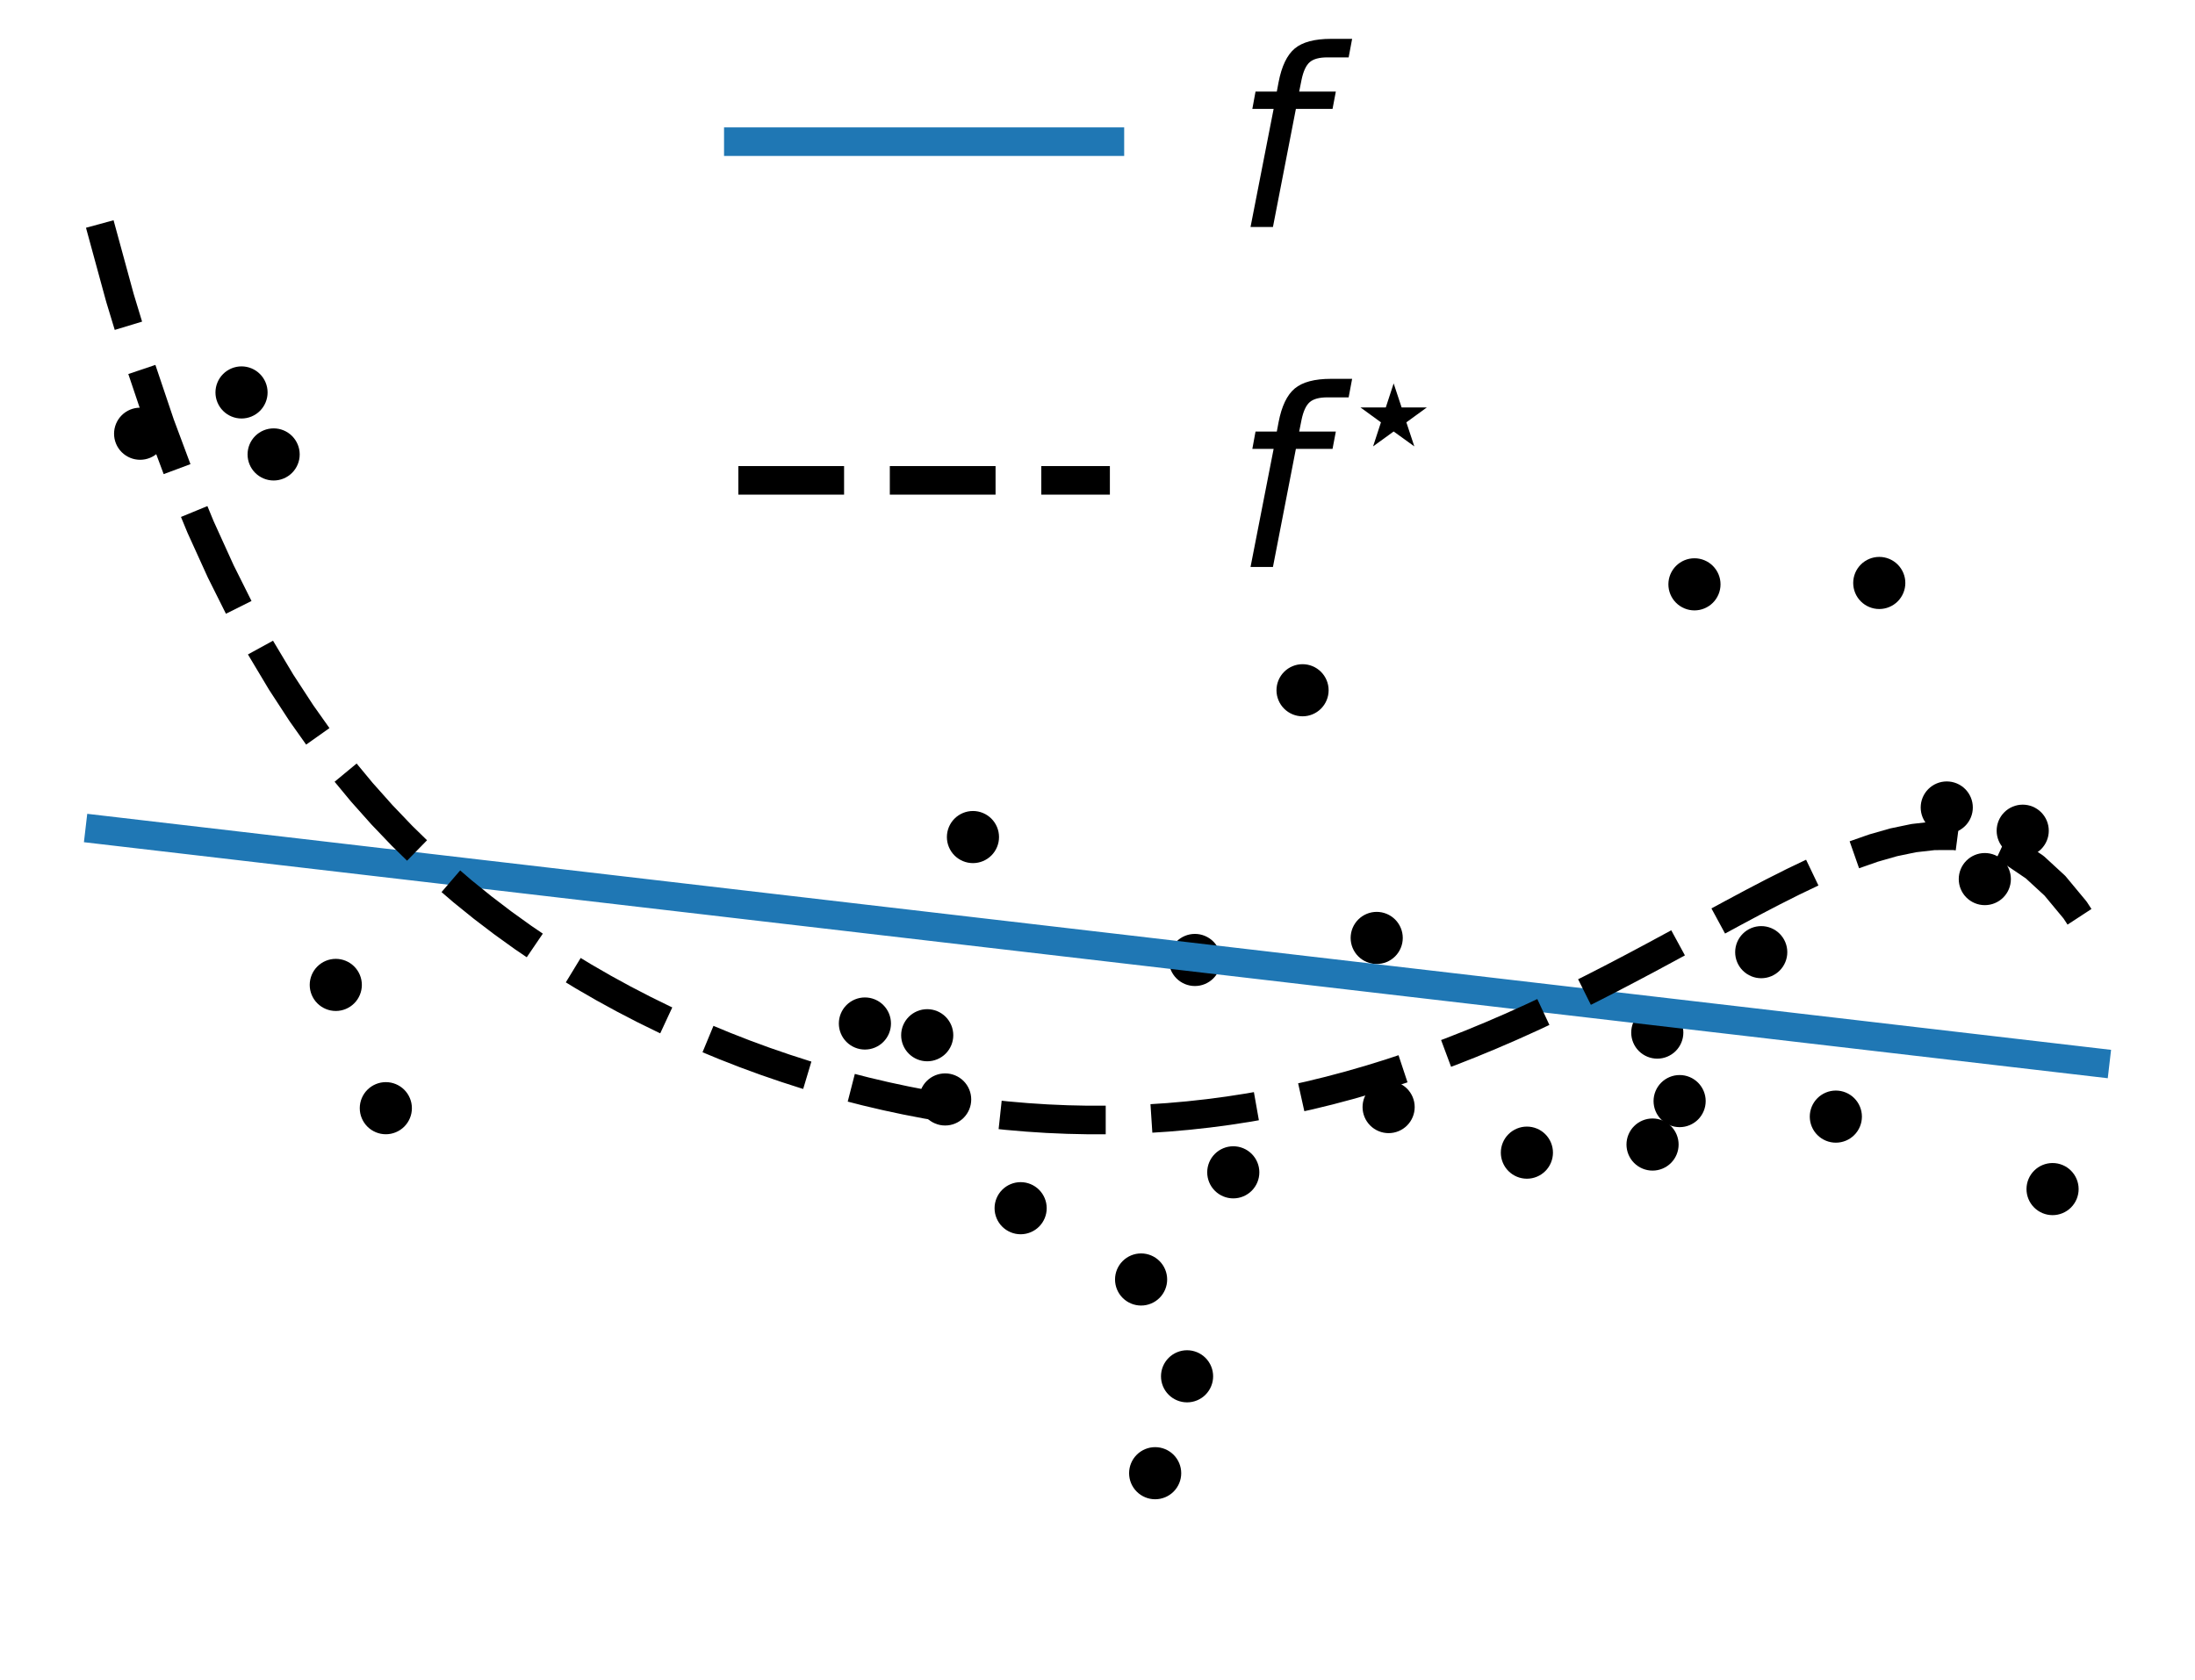 <?xml version="1.0" encoding="utf-8" standalone="no"?>
<!DOCTYPE svg PUBLIC "-//W3C//DTD SVG 1.1//EN"
  "http://www.w3.org/Graphics/SVG/1.1/DTD/svg11.dtd">
<!-- Created with matplotlib (https://matplotlib.org/) -->
<svg height="176.4pt" version="1.1" viewBox="0 0 230.4 176.4" width="230.4pt" xmlns="http://www.w3.org/2000/svg" xmlns:xlink="http://www.w3.org/1999/xlink">
 <defs>
  <style type="text/css">*{stroke-linecap:butt;stroke-linejoin:round;}</style>
 </defs>
 <g id="figure_1">
  <g id="patch_1">
   <path d="M 0 176.4 
L 230.4 176.4 
L 230.4 0 
L 0 0 
z
" style="fill:none;"/>
  </g>
  <g id="axes_1">
   <g id="PathCollection_1">
    <defs>
     <path d="M 0 2.236 
C 0.593 2.236 1.162 2 1.581 1.581 
C 2 1.162 2.236 0.593 2.236 0 
C 2.236 -0.593 2 -1.162 1.581 -1.581 
C 1.162 -2 0.593 -2.236 0 -2.236 
C -0.593 -2.236 -1.162 -2 -1.581 -1.581 
C -2 -1.162 -2.236 -0.593 -2.236 0 
C -2.236 0.593 -2 1.162 -1.581 1.581 
C -1.162 2 -0.593 2.236 0 2.236 
z
" id="mb29d2d9d2f" style="stroke:#000000;"/>
    </defs>
    <g clip-path="url(#pc41d6f9394)">
     <use style="stroke:#000000;" x="125.424" xlink:href="#mb29d2d9d2f" y="100.793"/>
     <use style="stroke:#000000;" x="160.272" xlink:href="#mb29d2d9d2f" y="121.024"/>
     <use style="stroke:#000000;" x="136.724" xlink:href="#mb29d2d9d2f" y="72.474"/>
     <use style="stroke:#000000;" x="124.601" xlink:href="#mb29d2d9d2f" y="144.507"/>
     <use style="stroke:#000000;" x="99.209" xlink:href="#mb29d2d9d2f" y="115.438"/>
     <use style="stroke:#000000;" x="145.758" xlink:href="#mb29d2d9d2f" y="116.239"/>
     <use style="stroke:#000000;" x="102.127" xlink:href="#mb29d2d9d2f" y="87.888"/>
     <use style="stroke:#000000;" x="197.259" xlink:href="#mb29d2d9d2f" y="61.209"/>
     <use style="stroke:#000000;" x="212.316" xlink:href="#mb29d2d9d2f" y="87.222"/>
     <use style="stroke:#000000;" x="90.786" xlink:href="#mb29d2d9d2f" y="107.464"/>
     <use style="stroke:#000000;" x="176.303" xlink:href="#mb29d2d9d2f" y="115.611"/>
     <use style="stroke:#000000;" x="121.252" xlink:href="#mb29d2d9d2f" y="154.681"/>
     <use style="stroke:#000000;" x="129.452" xlink:href="#mb29d2d9d2f" y="123.09"/>
     <use style="stroke:#000000;" x="204.343" xlink:href="#mb29d2d9d2f" y="84.783"/>
     <use style="stroke:#000000;" x="25.352" xlink:href="#mb29d2d9d2f" y="41.205"/>
     <use style="stroke:#000000;" x="28.722" xlink:href="#mb29d2d9d2f" y="47.714"/>
     <use style="stroke:#000000;" x="14.708" xlink:href="#mb29d2d9d2f" y="45.54"/>
     <use style="stroke:#000000;" x="184.869" xlink:href="#mb29d2d9d2f" y="99.974"/>
     <use style="stroke:#000000;" x="173.461" xlink:href="#mb29d2d9d2f" y="120.173"/>
     <use style="stroke:#000000;" x="192.701" xlink:href="#mb29d2d9d2f" y="117.241"/>
     <use style="stroke:#000000;" x="215.449" xlink:href="#mb29d2d9d2f" y="124.85"/>
     <use style="stroke:#000000;" x="177.86" xlink:href="#mb29d2d9d2f" y="61.353"/>
     <use style="stroke:#000000;" x="107.132" xlink:href="#mb29d2d9d2f" y="126.857"/>
     <use style="stroke:#000000;" x="173.958" xlink:href="#mb29d2d9d2f" y="108.419"/>
     <use style="stroke:#000000;" x="35.246" xlink:href="#mb29d2d9d2f" y="103.412"/>
     <use style="stroke:#000000;" x="144.507" xlink:href="#mb29d2d9d2f" y="98.48"/>
     <use style="stroke:#000000;" x="40.499" xlink:href="#mb29d2d9d2f" y="116.356"/>
     <use style="stroke:#000000;" x="208.338" xlink:href="#mb29d2d9d2f" y="92.301"/>
     <use style="stroke:#000000;" x="119.776" xlink:href="#mb29d2d9d2f" y="134.341"/>
     <use style="stroke:#000000;" x="97.326" xlink:href="#mb29d2d9d2f" y="108.696"/>
    </g>
   </g>
   <g id="line2d_1">
    <path clip-path="url(#pc41d6f9394)" d="M 10.473 87.112 
L 12.588 87.359 
L 14.704 87.606 
L 16.82 87.853 
L 18.936 88.1 
L 21.051 88.346 
L 23.167 88.593 
L 25.283 88.84 
L 27.398 89.087 
L 29.514 89.334 
L 31.63 89.58 
L 33.745 89.827 
L 35.861 90.074 
L 37.977 90.321 
L 40.093 90.568 
L 42.208 90.814 
L 44.324 91.061 
L 46.44 91.308 
L 48.555 91.555 
L 50.671 91.802 
L 52.787 92.048 
L 54.902 92.295 
L 57.018 92.542 
L 59.134 92.789 
L 61.25 93.036 
L 63.365 93.282 
L 65.481 93.529 
L 67.597 93.776 
L 69.712 94.023 
L 71.828 94.27 
L 73.944 94.516 
L 76.06 94.763 
L 78.175 95.01 
L 80.291 95.257 
L 82.407 95.504 
L 84.522 95.75 
L 86.638 95.997 
L 88.754 96.244 
L 90.869 96.491 
L 92.985 96.738 
L 95.101 96.984 
L 97.217 97.231 
L 99.332 97.478 
L 101.448 97.725 
L 103.564 97.972 
L 105.679 98.218 
L 107.795 98.465 
L 109.911 98.712 
L 112.026 98.959 
L 114.142 99.206 
L 116.258 99.452 
L 118.374 99.699 
L 120.489 99.946 
L 122.605 100.193 
L 124.721 100.44 
L 126.836 100.687 
L 128.952 100.933 
L 131.068 101.18 
L 133.183 101.427 
L 135.299 101.674 
L 137.415 101.921 
L 139.531 102.167 
L 141.646 102.414 
L 143.762 102.661 
L 145.878 102.908 
L 147.993 103.155 
L 150.109 103.401 
L 152.225 103.648 
L 154.34 103.895 
L 156.456 104.142 
L 158.572 104.389 
L 160.688 104.635 
L 162.803 104.882 
L 164.919 105.129 
L 167.035 105.376 
L 169.15 105.623 
L 171.266 105.869 
L 173.382 106.116 
L 175.498 106.363 
L 177.613 106.61 
L 179.729 106.857 
L 181.845 107.103 
L 183.96 107.35 
L 186.076 107.597 
L 188.192 107.844 
L 190.307 108.091 
L 192.423 108.337 
L 194.539 108.584 
L 196.655 108.831 
L 198.77 109.078 
L 200.886 109.325 
L 203.002 109.571 
L 205.117 109.818 
L 207.233 110.065 
L 209.349 110.312 
L 211.464 110.559 
L 213.58 110.805 
L 215.696 111.052 
L 217.812 111.299 
L 219.927 111.546 
" style="fill:none;stroke:#1f77b4;stroke-linecap:square;stroke-width:3;"/>
   </g>
   <g id="line2d_2">
    <path clip-path="url(#pc41d6f9394)" d="M 10.473 23.52 
L 12.588 31.27 
L 14.704 38.241 
L 16.82 44.523 
L 18.936 50.195 
L 21.051 55.328 
L 23.167 59.986 
L 25.283 64.223 
L 27.398 68.089 
L 29.514 71.626 
L 31.63 74.872 
L 33.745 77.86 
L 35.861 80.62 
L 37.977 83.177 
L 40.093 85.552 
L 42.208 87.765 
L 44.324 89.832 
L 46.44 91.769 
L 48.555 93.587 
L 50.671 95.297 
L 52.787 96.91 
L 54.902 98.431 
L 57.018 99.87 
L 59.134 101.231 
L 61.25 102.52 
L 63.365 103.741 
L 65.481 104.898 
L 67.597 105.994 
L 69.712 107.032 
L 71.828 108.015 
L 73.944 108.944 
L 76.06 109.82 
L 78.175 110.647 
L 80.291 111.424 
L 82.407 112.152 
L 84.522 112.834 
L 86.638 113.468 
L 88.754 114.057 
L 90.869 114.599 
L 92.985 115.097 
L 95.101 115.549 
L 97.217 115.957 
L 99.332 116.319 
L 101.448 116.637 
L 103.564 116.909 
L 105.679 117.137 
L 107.795 117.319 
L 109.911 117.457 
L 112.026 117.548 
L 114.142 117.594 
L 116.258 117.594 
L 118.374 117.548 
L 120.489 117.455 
L 122.605 117.316 
L 124.721 117.13 
L 126.836 116.897 
L 128.952 116.617 
L 131.068 116.289 
L 133.183 115.915 
L 135.299 115.493 
L 137.415 115.023 
L 139.531 114.507 
L 141.646 113.944 
L 143.762 113.335 
L 145.878 112.679 
L 147.993 111.978 
L 150.109 111.232 
L 152.225 110.443 
L 154.34 109.61 
L 156.456 108.736 
L 158.572 107.822 
L 160.688 106.869 
L 162.803 105.88 
L 164.919 104.857 
L 167.035 103.802 
L 169.15 102.719 
L 171.266 101.612 
L 173.382 100.486 
L 175.498 99.344 
L 177.613 98.193 
L 179.729 97.041 
L 181.845 95.895 
L 183.96 94.764 
L 186.076 93.66 
L 188.192 92.594 
L 190.307 91.582 
L 192.423 90.64 
L 194.539 89.786 
L 196.655 89.045 
L 198.77 88.439 
L 200.886 87.999 
L 203.002 87.758 
L 205.117 87.753 
L 207.233 88.028 
L 209.349 88.631 
L 211.464 89.618 
L 213.58 91.051 
L 215.696 93.001 
L 217.812 95.549 
L 219.927 98.784 
" style="fill:none;stroke:#000000;stroke-dasharray:11.1,4.8;stroke-dashoffset:0;stroke-width:3;"/>
   </g>
   <g id="legend_1">
    <g id="line2d_3">
     <path d="M 77.5 14.873 
L 116.5 14.873 
" style="fill:none;stroke:#1f77b4;stroke-linecap:square;stroke-width:3;"/>
    </g>
    <g id="line2d_4"/>
    <g id="text_1">
     <!-- $\hat{f}$ -->
     <g transform="translate(129.5 23.973)scale(0.26 -0.26)">
      <defs>
       <path d="M -28.609 79.984 
L -21.391 79.984 
L -9.422 61.625 
L -16.219 61.625 
L -25 73.578 
L -33.797 61.625 
L -40.578 61.625 
z
M -25 56 
z
" id="DejaVuSans-770"/>
       <path d="M 47.797 75.984 
L 46.391 68.5 
L 37.797 68.5 
Q 32.906 68.5 30.688 66.578 
Q 28.469 64.656 27.391 59.516 
L 26.422 54.688 
L 41.219 54.688 
L 39.891 47.703 
L 25.094 47.703 
L 15.828 0 
L 6.781 0 
L 16.109 47.703 
L 7.516 47.703 
L 8.797 54.688 
L 17.391 54.688 
L 18.109 58.5 
Q 19.969 68.172 24.625 72.078 
Q 29.297 75.984 39.312 75.984 
z
" id="DejaVuSans-Oblique-102"/>
      </defs>
      <use transform="translate(47.379 33.016)" xlink:href="#DejaVuSans-770"/>
      <use transform="translate(0 0.531)" xlink:href="#DejaVuSans-Oblique-102"/>
     </g>
    </g>
    <g id="line2d_5">
     <path d="M 77.5 50.436 
L 116.5 50.436 
" style="fill:none;stroke:#000000;stroke-dasharray:11.1,4.8;stroke-dashoffset:0;stroke-width:3;"/>
    </g>
    <g id="line2d_6"/>
    <g id="text_2">
     <!-- $f^{\star}$ -->
     <g transform="translate(129.5 59.536)scale(0.26 -0.26)">
      <defs>
       <path d="M 12.156 37.359 
L 26.766 37.359 
L 31.297 51.219 
L 35.891 37.359 
L 50.438 37.359 
L 38.625 28.766 
L 43.219 14.891 
L 31.297 23.484 
L 19.438 14.891 
L 23.969 28.766 
z
" id="DejaVuSans-8902"/>
      </defs>
      <use transform="translate(0 0.016)" xlink:href="#DejaVuSans-Oblique-102"/>
      <use transform="translate(42.653 38.297)scale(0.7)" xlink:href="#DejaVuSans-8902"/>
     </g>
    </g>
   </g>
  </g>
 </g>
 <defs>
  <clipPath id="pc41d6f9394">
   <rect height="176.4" width="230.4" x="0" y="0"/>
  </clipPath>
 </defs>
</svg>
